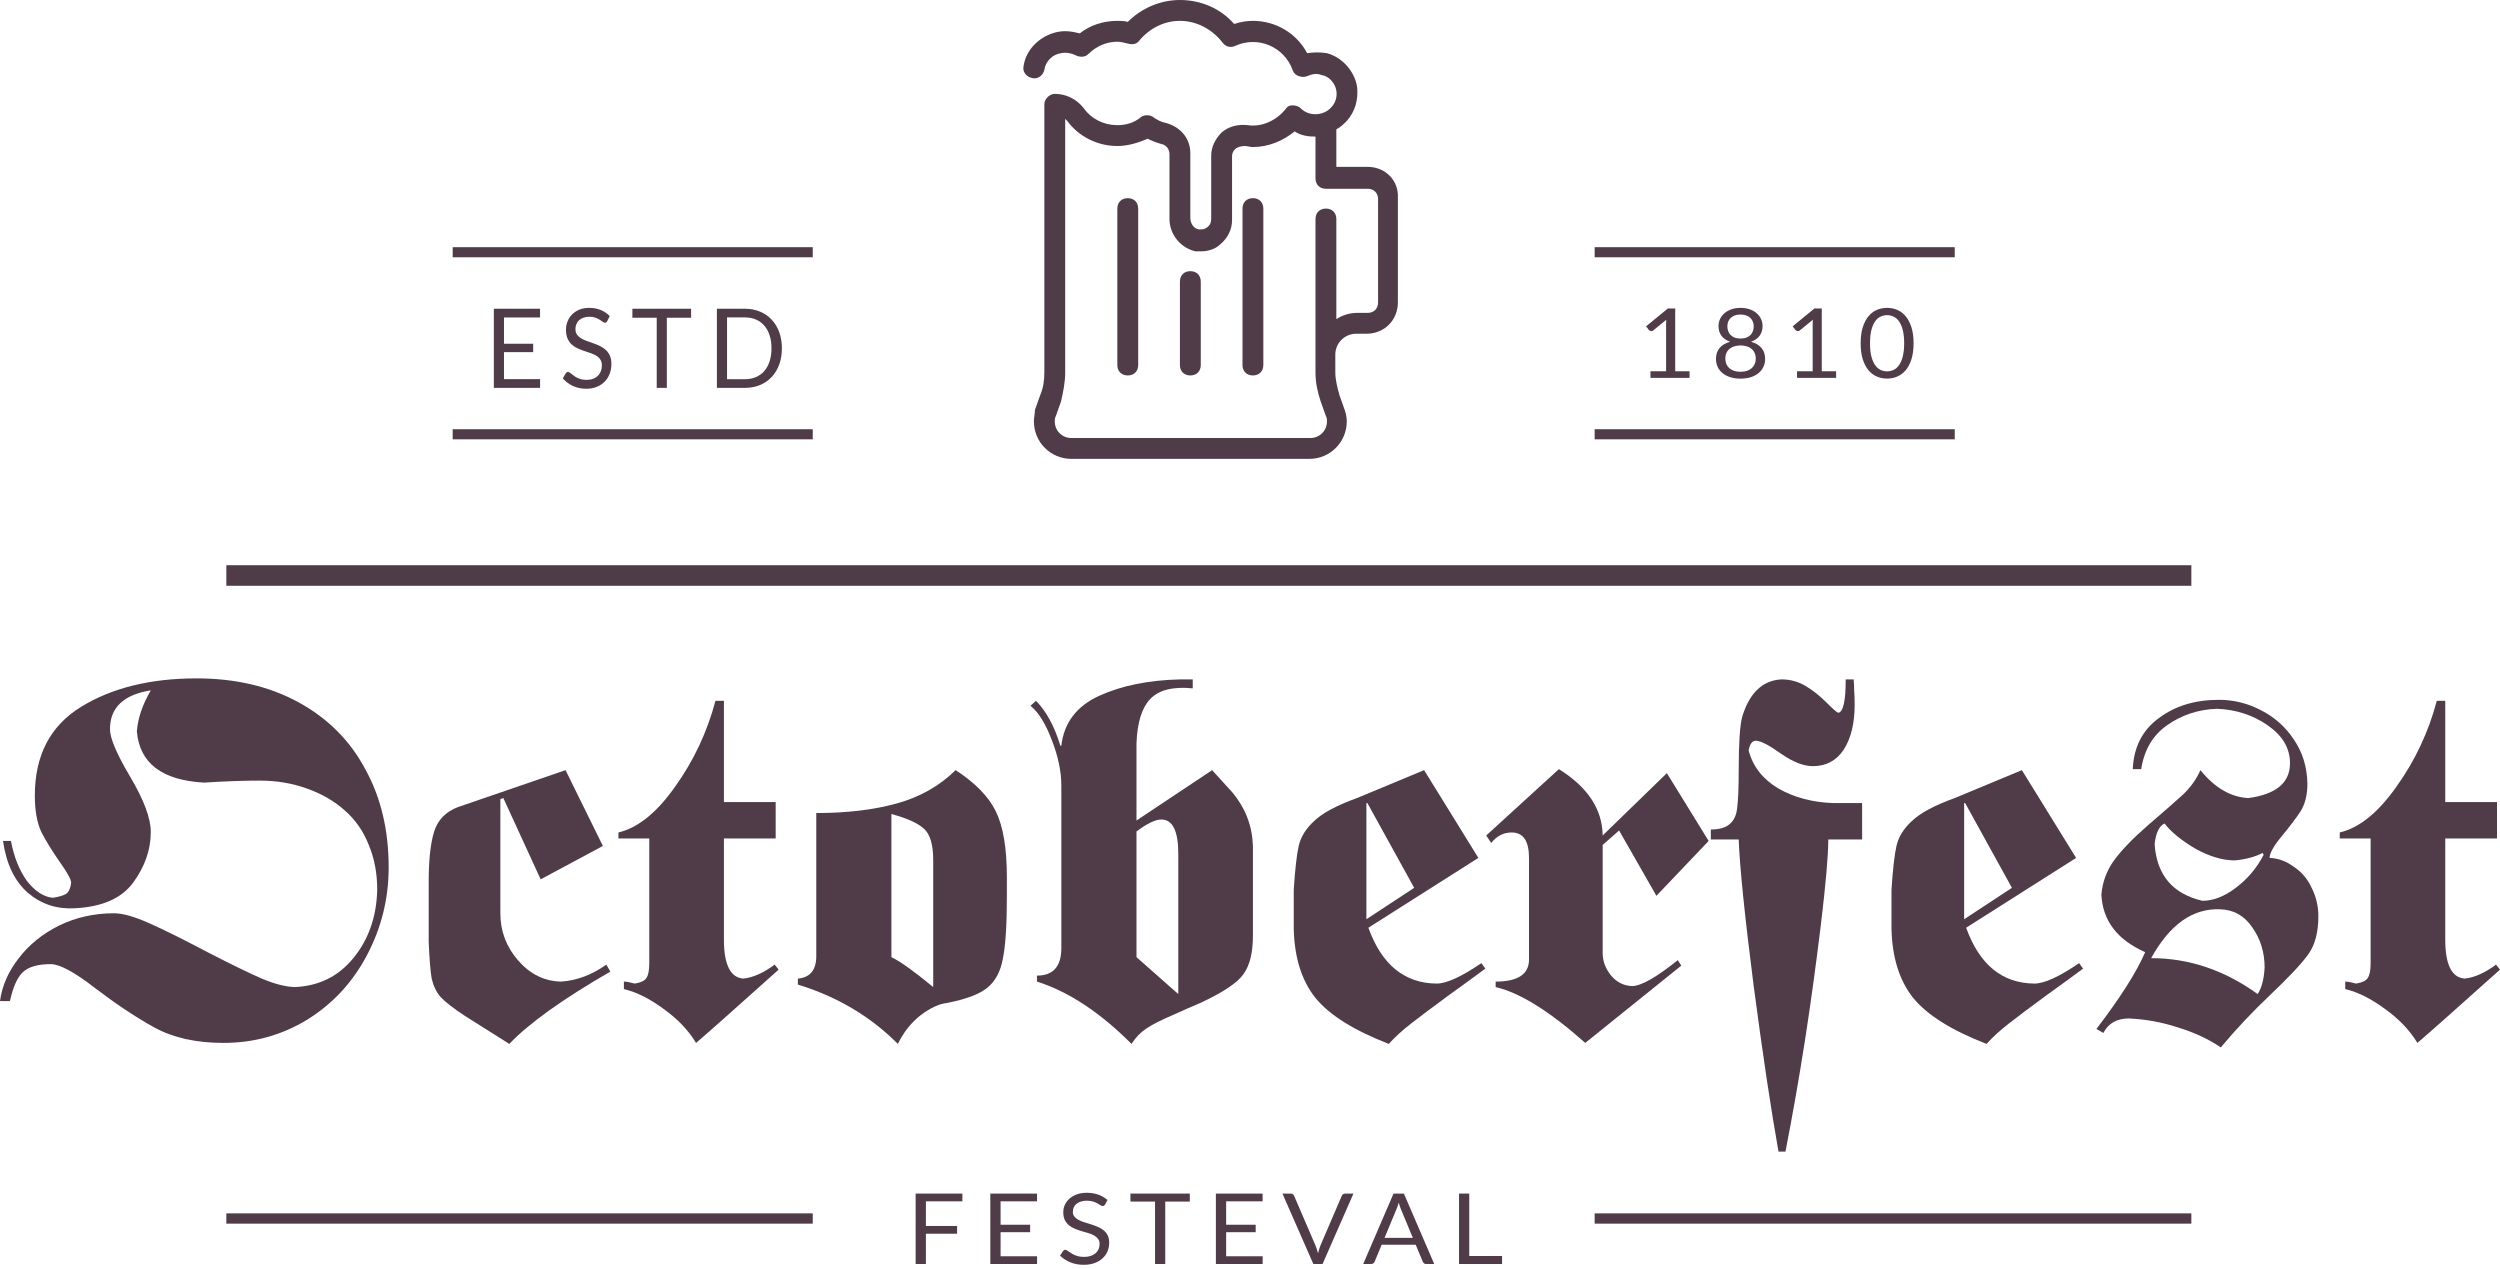 <svg width="193" height="98" viewBox="0 0 193 98" fill="none" xmlns="http://www.w3.org/2000/svg">
<path d="M11.641 53.295C9.54 53.629 8.49 54.63 8.49 56.298C8.49 56.991 9.015 58.223 10.066 59.994C11.116 61.765 11.641 63.176 11.641 64.229C11.641 65.589 11.192 66.885 10.296 68.117C9.4 69.349 7.888 70.016 5.763 70.119C4.38 70.196 3.176 69.798 2.151 68.925C1.127 68.027 0.487 66.692 0.231 64.922H0.845C1.076 66.153 1.486 67.18 2.075 68.001C2.689 68.797 3.355 69.233 4.072 69.31C4.559 69.233 4.905 69.131 5.11 69.002C5.314 68.848 5.443 68.566 5.494 68.155C5.494 67.899 5.199 67.36 4.61 66.538C4.021 65.692 3.547 64.922 3.189 64.229C2.856 63.51 2.689 62.573 2.689 61.418C2.689 58.313 3.88 56.028 6.262 54.566C8.644 53.103 11.615 52.371 15.175 52.371C18.172 52.371 20.797 52.987 23.051 54.219C25.305 55.451 27.021 57.171 28.199 59.378C29.403 61.559 30.005 64.087 30.005 66.962C30.005 69.349 29.454 71.595 28.352 73.699C27.251 75.804 25.714 77.472 23.742 78.704C21.77 79.91 19.606 80.513 17.25 80.513C15.149 80.513 13.37 80.116 11.91 79.32C10.475 78.524 8.951 77.51 7.338 76.279C5.75 75.047 4.61 74.431 3.919 74.431C2.894 74.431 2.164 74.649 1.729 75.085C1.319 75.496 0.999 76.227 0.768 77.28H0C0.154 76.125 0.627 75.034 1.421 74.007C2.215 72.955 3.253 72.108 4.533 71.466C5.84 70.825 7.261 70.504 8.798 70.504C9.464 70.504 10.373 70.76 11.525 71.274C12.678 71.787 14.176 72.531 16.02 73.507C17.864 74.456 19.26 75.136 20.208 75.547C21.181 75.958 22.026 76.176 22.744 76.202C24.613 76.125 26.124 75.38 27.277 73.969C28.455 72.531 29.07 70.773 29.121 68.694C29.121 67.411 28.903 66.256 28.468 65.23C28.058 64.177 27.443 63.292 26.624 62.573C25.83 61.855 24.856 61.29 23.704 60.879C22.577 60.469 21.36 60.263 20.054 60.263C18.799 60.263 17.365 60.315 15.751 60.417C12.499 60.238 10.77 58.916 10.565 56.452C10.642 55.451 11 54.399 11.641 53.295Z" fill="#503C49"/>
<path d="M38.627 61.688V70.504C38.627 71.89 39.089 73.109 40.011 74.161C40.933 75.213 42.034 75.752 43.315 75.778C44.518 75.701 45.684 75.265 46.81 74.469L47.118 75.008C43.43 77.138 40.83 78.999 39.319 80.59C37.936 79.718 36.796 78.999 35.9 78.434C35.003 77.844 34.376 77.357 34.017 76.972C33.684 76.587 33.454 76.112 33.326 75.547C33.223 74.957 33.147 74.007 33.095 72.698V68.078C33.095 66.385 33.236 65.088 33.518 64.19C33.8 63.292 34.414 62.663 35.362 62.304L43.66 59.455L46.542 65.307L41.739 67.886L38.858 61.611L38.627 61.688Z" fill="#503C49"/>
<path d="M50.124 64.729H47.742V64.267C49.253 63.908 50.713 62.727 52.122 60.725C53.556 58.723 54.593 56.516 55.234 54.103H55.887V61.919H59.882V64.729H55.887V72.544C55.887 74.469 56.386 75.47 57.385 75.547C58.128 75.47 58.935 75.111 59.805 74.469L60.113 74.854C56.706 77.908 54.581 79.795 53.735 80.513C53.146 79.538 52.314 78.665 51.238 77.895C50.163 77.1 49.138 76.587 48.165 76.356V75.778C48.344 75.778 48.626 75.829 49.01 75.932C49.471 75.855 49.766 75.714 49.894 75.509C50.047 75.303 50.124 74.918 50.124 74.354V64.729Z" fill="#503C49"/>
<path d="M63.016 62.766C65.372 62.766 67.434 62.522 69.201 62.034C70.994 61.547 72.518 60.687 73.773 59.455C75.284 60.43 76.321 61.495 76.885 62.65C77.448 63.805 77.73 65.499 77.73 67.732V69.233C77.73 71.415 77.627 73.006 77.422 74.007C77.243 75.008 76.833 75.765 76.193 76.279C75.578 76.766 74.541 77.151 73.081 77.433C72.466 77.51 71.788 77.831 71.045 78.396C70.328 78.961 69.752 79.692 69.316 80.59C67.191 78.46 64.617 76.933 61.594 76.009V75.547C62.516 75.47 62.99 74.918 63.016 73.892V62.766ZM72.044 66.385C72.044 65.23 71.813 64.434 71.352 63.998C70.891 63.561 70.046 63.176 68.817 62.843V73.892C69.508 74.225 70.584 74.995 72.044 76.202V66.385Z" fill="#503C49"/>
<path d="M87.737 63.343L93.576 59.455L95.151 61.187C96.15 62.394 96.675 63.767 96.726 65.307V72.236C96.726 73.545 96.483 74.533 95.996 75.201C95.535 75.868 94.421 76.612 92.654 77.433C92.039 77.69 91.309 78.011 90.464 78.396C89.619 78.755 88.966 79.089 88.505 79.397C88.044 79.705 87.66 80.103 87.352 80.59C84.919 78.152 82.486 76.548 80.053 75.778V75.316C81.282 75.316 81.91 74.636 81.935 73.276V60.648C81.935 59.57 81.692 58.403 81.205 57.145C80.719 55.862 80.168 54.976 79.553 54.489L79.976 54.103C80.77 54.899 81.397 56.054 81.859 57.568H81.935C82.14 55.797 83.114 54.514 84.855 53.718C86.597 52.923 88.697 52.499 91.156 52.448H92.078V53.141C90.541 52.987 89.44 53.269 88.774 53.988C88.133 54.681 87.788 55.823 87.737 57.414V63.343ZM90.964 65.922C90.964 64.152 90.528 63.266 89.657 63.266C89.196 63.266 88.556 63.574 87.737 64.19V73.892L90.964 76.741V65.922Z" fill="#503C49"/>
<path d="M109.942 59.455L114.13 66.231L105.639 71.62C106.664 74.469 108.418 75.906 110.903 75.932C111.671 75.932 112.823 75.406 114.36 74.354L114.668 74.777C113.874 75.368 112.887 76.086 111.709 76.933C110.557 77.78 109.635 78.473 108.943 79.012C108.277 79.525 107.701 80.051 107.214 80.59C104.5 79.538 102.604 78.345 101.529 77.01C100.478 75.675 99.928 73.904 99.877 71.697V68.694C99.979 67.103 100.107 65.974 100.261 65.307C100.414 64.614 100.811 63.972 101.452 63.382C102.092 62.766 103.193 62.175 104.756 61.611L109.942 59.455ZM105.562 61.996H105.486V70.966L109.174 68.54L105.562 61.996Z" fill="#503C49"/>
<path d="M123.726 64.498L128.682 59.686L131.909 64.922L127.875 69.156L124.994 64.113L123.726 65.23V73.584C123.726 74.2 123.943 74.777 124.379 75.316C124.814 75.829 125.352 76.099 125.992 76.125C126.684 76.125 127.862 75.457 129.527 74.123L129.796 74.546L122.381 80.513C119.641 78.075 117.336 76.638 115.466 76.202V75.778C117.156 75.778 118.014 75.226 118.04 74.123V66.231C118.04 64.922 117.592 64.267 116.695 64.267C116.081 64.267 115.556 64.537 115.12 65.076L114.736 64.498L120.345 59.378C122.573 60.764 123.7 62.471 123.726 64.498Z" fill="#503C49"/>
<path d="M132.076 64.806V64.036C132.742 64.036 133.229 63.895 133.536 63.613C133.869 63.33 134.061 62.907 134.112 62.342C134.189 61.752 134.228 60.789 134.228 59.455C134.228 57.402 134.317 56.028 134.497 55.336C135.06 53.487 136.072 52.525 137.532 52.448C138.198 52.448 138.812 52.615 139.376 52.949C139.939 53.282 140.477 53.706 140.989 54.219C141.501 54.732 141.809 55.002 141.911 55.028C142.295 54.976 142.488 54.116 142.488 52.448H143.102C143.128 52.73 143.141 53.013 143.141 53.295C143.166 53.552 143.179 53.924 143.179 54.411C143.179 55.849 142.897 57.004 142.334 57.876C141.77 58.723 140.976 59.147 139.952 59.147C139.235 59.147 138.415 58.826 137.493 58.184C136.597 57.543 135.956 57.209 135.572 57.183C135.265 57.183 135.073 57.44 134.996 57.953C135.329 59.185 136.097 60.161 137.301 60.879C138.53 61.572 139.939 61.944 141.527 61.996H143.755V64.806H141.143C141.143 66.038 140.951 68.245 140.567 71.428C140.182 74.585 139.773 77.562 139.337 80.359C138.902 83.157 138.402 86.006 137.839 88.906H137.301C136.738 85.775 136.097 81.501 135.38 76.086C134.689 70.671 134.305 66.911 134.228 64.806H132.076Z" fill="#503C49"/>
<path d="M156.089 59.455L160.276 66.231L151.786 71.62C152.81 74.469 154.565 75.906 157.049 75.932C157.818 75.932 158.97 75.406 160.507 74.354L160.814 74.777C160.02 75.368 159.034 76.086 157.856 76.933C156.703 77.78 155.781 78.473 155.09 79.012C154.424 79.525 153.848 80.051 153.361 80.59C150.646 79.538 148.751 78.345 147.675 77.01C146.625 75.675 146.074 73.904 146.023 71.697V68.694C146.126 67.103 146.254 65.974 146.407 65.307C146.561 64.614 146.958 63.972 147.598 63.382C148.239 62.766 149.34 62.175 150.902 61.611L156.089 59.455ZM151.709 61.996H151.632V70.966L155.32 68.54L151.709 61.996Z" fill="#503C49"/>
<path d="M164.648 59.378C164.724 57.684 165.39 56.375 166.645 55.451C167.9 54.501 169.45 54.026 171.294 54.026C172.446 54.026 173.535 54.296 174.559 54.835C175.609 55.374 176.455 56.131 177.095 57.106C177.761 58.082 178.107 59.211 178.132 60.494C178.132 61.367 177.953 62.086 177.594 62.65C177.236 63.189 176.749 63.831 176.134 64.575C175.52 65.319 175.212 65.871 175.212 66.231C175.878 66.256 176.506 66.487 177.095 66.924C177.71 67.334 178.171 67.886 178.478 68.579C178.811 69.246 178.977 69.965 178.977 70.735C178.977 71.967 178.721 72.942 178.209 73.661C177.697 74.379 176.724 75.419 175.289 76.779C173.881 78.114 172.6 79.474 171.447 80.86C170.5 80.218 169.399 79.705 168.144 79.32C166.889 78.909 165.621 78.678 164.34 78.627C163.418 78.627 162.765 78.999 162.381 79.743L161.843 79.436C163.687 77.023 164.942 75.047 165.608 73.507C163.457 72.557 162.33 71.081 162.227 69.079C162.304 68.13 162.611 67.27 163.149 66.5C163.713 65.704 164.596 64.78 165.8 63.728C167.029 62.676 167.939 61.88 168.528 61.341C169.117 60.777 169.565 60.148 169.872 59.455C170.974 60.815 172.203 61.534 173.56 61.611C175.712 61.328 176.788 60.43 176.788 58.916C176.788 57.761 176.211 56.786 175.059 55.99C173.906 55.194 172.6 54.771 171.14 54.719C169.706 54.771 168.425 55.194 167.298 55.99C166.197 56.76 165.531 57.889 165.301 59.378H164.648ZM167.106 63.574C166.696 63.754 166.44 64.28 166.338 65.153C166.492 67.54 167.721 69.002 170.026 69.541C170.871 69.541 171.729 69.208 172.6 68.54C173.496 67.873 174.214 67.026 174.751 65.999L174.675 65.846C174.086 66.153 173.368 66.346 172.523 66.423C171.576 66.423 170.551 66.115 169.45 65.499C168.374 64.857 167.593 64.216 167.106 63.574ZM174.29 76.741C174.598 76.279 174.777 75.599 174.828 74.7C174.828 73.519 174.508 72.48 173.868 71.582C173.253 70.683 172.421 70.222 171.371 70.196C169.27 70.119 167.503 71.376 166.069 73.969C168.989 73.969 171.729 74.893 174.29 76.741Z" fill="#503C49"/>
<path d="M183.011 64.729H180.629V64.267C182.141 63.908 183.6 62.727 185.009 60.725C186.443 58.723 187.481 56.516 188.121 54.103H188.774V61.919H192.769V64.729H188.774V72.544C188.774 74.469 189.273 75.47 190.272 75.547C191.015 75.47 191.822 75.111 192.693 74.469L193 74.854C189.594 77.908 187.468 79.795 186.623 80.513C186.034 79.538 185.201 78.665 184.125 77.895C183.05 77.1 182.025 76.587 181.052 76.356V75.778C181.231 75.778 181.513 75.829 181.897 75.932C182.358 75.855 182.653 75.714 182.781 75.509C182.934 75.303 183.011 74.918 183.011 74.354V64.729Z" fill="#503C49"/>
<path fill-rule="evenodd" clip-rule="evenodd" d="M62.745 33.916L34.947 33.916L34.947 33.136L62.745 33.136L62.745 33.916Z" fill="#503C49"/>
<path fill-rule="evenodd" clip-rule="evenodd" d="M62.745 19.862L34.947 19.862L34.947 19.082L62.745 19.082L62.745 19.862Z" fill="#503C49"/>
<path d="M41.696 29.27L41.692 29.944H38.124V23.835H41.692V24.508H38.908V26.538H41.162V27.186H38.908V29.27H41.696Z" fill="#503C49"/>
<path d="M46.881 24.79C46.857 24.832 46.83 24.865 46.8 24.888C46.773 24.908 46.739 24.918 46.699 24.918C46.653 24.918 46.599 24.893 46.537 24.845C46.475 24.797 46.397 24.744 46.303 24.687C46.212 24.628 46.1 24.574 45.968 24.525C45.838 24.477 45.681 24.453 45.495 24.453C45.32 24.453 45.165 24.479 45.03 24.53C44.898 24.578 44.786 24.645 44.695 24.73C44.606 24.815 44.539 24.916 44.493 25.033C44.447 25.146 44.424 25.27 44.424 25.404C44.424 25.574 44.463 25.716 44.541 25.83C44.622 25.941 44.727 26.036 44.856 26.116C44.989 26.195 45.137 26.265 45.301 26.324C45.468 26.381 45.638 26.441 45.81 26.503C45.985 26.566 46.155 26.637 46.319 26.717C46.486 26.793 46.634 26.891 46.764 27.011C46.896 27.13 47.001 27.276 47.079 27.45C47.16 27.623 47.2 27.836 47.2 28.089C47.2 28.356 47.157 28.608 47.071 28.844C46.985 29.077 46.858 29.28 46.691 29.453C46.527 29.627 46.323 29.763 46.081 29.863C45.841 29.962 45.568 30.012 45.261 30.012C44.883 30.012 44.541 29.941 44.234 29.799C43.927 29.654 43.665 29.459 43.446 29.215L43.673 28.823C43.694 28.791 43.72 28.766 43.749 28.746C43.782 28.723 43.817 28.712 43.855 28.712C43.889 28.712 43.929 28.727 43.972 28.759C44.017 28.787 44.069 28.824 44.125 28.869C44.182 28.915 44.246 28.965 44.319 29.019C44.392 29.073 44.474 29.122 44.566 29.168C44.66 29.213 44.766 29.252 44.885 29.283C45.003 29.311 45.137 29.326 45.285 29.326C45.471 29.326 45.636 29.299 45.782 29.244C45.927 29.191 46.05 29.115 46.15 29.019C46.252 28.919 46.33 28.801 46.384 28.665C46.438 28.528 46.465 28.376 46.465 28.209C46.465 28.024 46.424 27.873 46.343 27.757C46.265 27.637 46.162 27.538 46.032 27.458C45.903 27.379 45.755 27.312 45.588 27.258C45.421 27.201 45.251 27.144 45.079 27.087C44.906 27.028 44.737 26.96 44.57 26.883C44.403 26.806 44.255 26.707 44.125 26.584C43.996 26.462 43.891 26.31 43.81 26.128C43.732 25.944 43.693 25.716 43.693 25.446C43.693 25.23 43.732 25.021 43.81 24.82C43.891 24.618 44.007 24.439 44.157 24.282C44.311 24.126 44.498 24.001 44.719 23.907C44.943 23.814 45.199 23.767 45.487 23.767C45.81 23.767 46.104 23.821 46.368 23.929C46.634 24.037 46.869 24.193 47.071 24.398L46.881 24.79Z" fill="#503C49"/>
<path d="M53.354 24.53H51.479V29.944H50.699V24.53H48.82V23.835H53.354V24.53Z" fill="#503C49"/>
<path d="M60.362 26.891C60.362 27.349 60.294 27.765 60.156 28.14C60.019 28.515 59.825 28.837 59.575 29.104C59.324 29.371 59.022 29.578 58.669 29.726C58.319 29.871 57.931 29.944 57.506 29.944H55.344V23.835H57.506C57.931 23.835 58.319 23.909 58.669 24.056C59.022 24.201 59.324 24.409 59.575 24.679C59.825 24.946 60.019 25.267 60.156 25.642C60.294 26.017 60.362 26.434 60.362 26.891ZM59.558 26.891C59.558 26.516 59.51 26.181 59.413 25.885C59.316 25.59 59.179 25.34 59.001 25.135C58.823 24.93 58.608 24.774 58.354 24.666C58.101 24.558 57.818 24.504 57.506 24.504H56.128V29.274H57.506C57.818 29.274 58.101 29.22 58.354 29.112C58.608 29.004 58.823 28.849 59.001 28.648C59.179 28.443 59.316 28.193 59.413 27.897C59.51 27.602 59.558 27.267 59.558 26.891Z" fill="#503C49"/>
<path fill-rule="evenodd" clip-rule="evenodd" d="M150.906 33.916L123.107 33.916L123.107 33.136L150.906 33.136L150.906 33.916Z" fill="#503C49"/>
<path fill-rule="evenodd" clip-rule="evenodd" d="M150.906 19.862L123.108 19.862L123.108 19.082L150.906 19.082L150.906 19.862Z" fill="#503C49"/>
<path d="M130.433 28.664V29.172H127.416V28.664H128.622V25.02C128.622 24.91 128.626 24.8 128.634 24.688L127.632 25.505C127.598 25.532 127.564 25.55 127.53 25.557C127.496 25.562 127.465 25.562 127.436 25.557C127.407 25.552 127.38 25.542 127.353 25.527C127.33 25.512 127.311 25.496 127.298 25.479L127.078 25.192L128.756 23.815H129.325V28.664H130.433Z" fill="#503C49"/>
<path d="M134.37 28.701C134.554 28.701 134.717 28.678 134.861 28.631C135.008 28.581 135.131 28.512 135.231 28.425C135.333 28.336 135.41 28.23 135.462 28.108C135.517 27.984 135.545 27.847 135.545 27.698C135.545 27.514 135.512 27.357 135.447 27.228C135.384 27.096 135.297 26.989 135.187 26.907C135.08 26.825 134.956 26.766 134.814 26.728C134.673 26.689 134.525 26.669 134.37 26.669C134.216 26.669 134.068 26.689 133.926 26.728C133.785 26.766 133.659 26.825 133.549 26.907C133.442 26.989 133.355 27.096 133.29 27.228C133.227 27.357 133.196 27.514 133.196 27.698C133.196 27.847 133.222 27.984 133.274 28.108C133.329 28.23 133.407 28.336 133.506 28.425C133.608 28.512 133.731 28.581 133.875 28.631C134.022 28.678 134.187 28.701 134.37 28.701ZM134.37 24.281C134.203 24.281 134.055 24.305 133.926 24.352C133.801 24.399 133.695 24.464 133.608 24.546C133.524 24.628 133.46 24.724 133.416 24.833C133.374 24.943 133.353 25.06 133.353 25.184C133.353 25.306 133.371 25.424 133.408 25.538C133.445 25.653 133.503 25.755 133.585 25.844C133.666 25.931 133.771 26.002 133.899 26.057C134.03 26.109 134.187 26.135 134.37 26.135C134.554 26.135 134.71 26.109 134.838 26.057C134.969 26.002 135.075 25.931 135.156 25.844C135.237 25.755 135.296 25.653 135.333 25.538C135.37 25.424 135.388 25.306 135.388 25.184C135.388 25.06 135.366 24.943 135.321 24.833C135.279 24.724 135.215 24.628 135.129 24.546C135.045 24.464 134.939 24.399 134.81 24.352C134.685 24.305 134.538 24.281 134.37 24.281ZM135.176 26.385C135.527 26.48 135.796 26.637 135.985 26.859C136.174 27.08 136.268 27.364 136.268 27.709C136.268 27.943 136.221 28.154 136.126 28.343C136.035 28.53 135.905 28.689 135.737 28.821C135.572 28.953 135.373 29.055 135.14 29.127C134.907 29.196 134.651 29.231 134.37 29.231C134.09 29.231 133.833 29.196 133.6 29.127C133.367 29.055 133.167 28.953 132.999 28.821C132.832 28.689 132.702 28.53 132.61 28.343C132.519 28.154 132.473 27.943 132.473 27.709C132.473 27.364 132.567 27.08 132.756 26.859C132.944 26.637 133.214 26.48 133.565 26.385C133.269 26.281 133.045 26.125 132.893 25.919C132.744 25.71 132.669 25.461 132.669 25.173C132.669 24.976 132.71 24.792 132.791 24.621C132.872 24.449 132.988 24.3 133.137 24.173C133.286 24.046 133.464 23.947 133.671 23.875C133.881 23.803 134.114 23.767 134.37 23.767C134.624 23.767 134.856 23.803 135.066 23.875C135.275 23.947 135.455 24.046 135.604 24.173C135.753 24.3 135.868 24.449 135.95 24.621C136.031 24.792 136.071 24.976 136.071 25.173C136.071 25.461 135.995 25.71 135.844 25.919C135.694 26.125 135.472 26.281 135.176 26.385Z" fill="#503C49"/>
<path d="M141.749 28.664V29.172H138.732V28.664H139.938V25.02C139.938 24.91 139.942 24.8 139.95 24.688L138.948 25.505C138.914 25.532 138.88 25.55 138.846 25.557C138.812 25.562 138.78 25.562 138.751 25.557C138.722 25.552 138.695 25.542 138.669 25.527C138.645 25.512 138.627 25.496 138.614 25.479L138.394 25.192L140.071 23.815H140.641V28.664H141.749Z" fill="#503C49"/>
<path d="M147.729 26.501C147.729 26.968 147.675 27.374 147.568 27.717C147.463 28.058 147.319 28.34 147.135 28.564C146.952 28.787 146.735 28.954 146.483 29.063C146.234 29.173 145.967 29.227 145.682 29.227C145.394 29.227 145.125 29.173 144.877 29.063C144.63 28.954 144.416 28.787 144.232 28.564C144.049 28.34 143.905 28.058 143.8 27.717C143.695 27.374 143.643 26.968 143.643 26.501C143.643 26.033 143.695 25.628 143.8 25.285C143.905 24.942 144.049 24.658 144.232 24.434C144.416 24.208 144.63 24.04 144.877 23.931C145.125 23.821 145.394 23.767 145.682 23.767C145.967 23.767 146.234 23.821 146.483 23.931C146.735 24.04 146.952 24.208 147.135 24.434C147.319 24.658 147.463 24.942 147.568 25.285C147.675 25.628 147.729 26.033 147.729 26.501ZM147.002 26.501C147.002 26.093 146.965 25.751 146.892 25.475C146.821 25.197 146.724 24.973 146.601 24.804C146.481 24.634 146.341 24.514 146.181 24.442C146.021 24.367 145.855 24.33 145.682 24.33C145.509 24.33 145.343 24.367 145.183 24.442C145.023 24.514 144.883 24.634 144.763 24.804C144.642 24.973 144.545 25.197 144.472 25.475C144.401 25.751 144.366 26.093 144.366 26.501C144.366 26.909 144.401 27.25 144.472 27.526C144.545 27.803 144.642 28.025 144.763 28.194C144.883 28.363 145.023 28.485 145.183 28.56C145.343 28.632 145.509 28.668 145.682 28.668C145.855 28.668 146.021 28.632 146.181 28.56C146.341 28.485 146.481 28.363 146.601 28.194C146.724 28.025 146.821 27.803 146.892 27.526C146.965 27.25 147.002 26.909 147.002 26.501Z" fill="#503C49"/>
<path fill-rule="evenodd" clip-rule="evenodd" d="M169.173 45.223H17.473V43.635H169.173V45.223Z" fill="#503C49"/>
<path fill-rule="evenodd" clip-rule="evenodd" d="M62.745 94.466L17.473 94.466L17.473 93.672L62.745 93.672L62.745 94.466Z" fill="#503C49"/>
<path fill-rule="evenodd" clip-rule="evenodd" d="M169.173 94.466H123.107V93.672H169.173V94.466Z" fill="#503C49"/>
<path d="M71.48 92.743V94.645H73.887V95.244H71.48V97.582H70.687V92.144H74.295V92.743H71.48Z" fill="#503C49"/>
<path d="M80.064 96.982L80.06 97.582H76.452V92.144H80.06V92.743H77.245V94.55H79.525V95.127H77.245V96.982H80.064Z" fill="#503C49"/>
<path d="M85.308 92.994C85.283 93.032 85.256 93.061 85.226 93.081C85.199 93.099 85.165 93.108 85.124 93.108C85.078 93.108 85.023 93.086 84.96 93.043C84.898 93 84.819 92.953 84.723 92.903C84.631 92.85 84.518 92.802 84.384 92.758C84.254 92.716 84.094 92.694 83.906 92.694C83.729 92.694 83.573 92.717 83.436 92.762C83.303 92.805 83.19 92.865 83.097 92.941C83.007 93.017 82.939 93.106 82.893 93.21C82.847 93.311 82.823 93.421 82.823 93.54C82.823 93.692 82.863 93.819 82.942 93.92C83.024 94.019 83.13 94.103 83.261 94.174C83.394 94.245 83.544 94.307 83.71 94.36C83.879 94.411 84.05 94.464 84.225 94.519C84.402 94.575 84.573 94.638 84.74 94.709C84.909 94.778 85.058 94.865 85.189 94.971C85.323 95.077 85.429 95.208 85.508 95.362C85.59 95.516 85.63 95.706 85.63 95.931C85.63 96.169 85.587 96.393 85.5 96.603C85.412 96.81 85.284 96.991 85.116 97.145C84.95 97.3 84.744 97.421 84.499 97.51C84.256 97.598 83.98 97.643 83.669 97.643C83.288 97.643 82.942 97.579 82.631 97.453C82.321 97.324 82.055 97.151 81.835 96.933L82.063 96.584C82.085 96.556 82.111 96.533 82.141 96.516C82.174 96.495 82.209 96.485 82.247 96.485C82.283 96.485 82.322 96.499 82.366 96.527C82.412 96.552 82.464 96.585 82.521 96.626C82.578 96.666 82.644 96.71 82.717 96.758C82.791 96.806 82.874 96.851 82.966 96.891C83.062 96.932 83.169 96.966 83.289 96.994C83.409 97.019 83.544 97.032 83.694 97.032C83.882 97.032 84.049 97.008 84.196 96.96C84.343 96.912 84.467 96.844 84.568 96.758C84.672 96.67 84.751 96.565 84.805 96.444C84.86 96.322 84.887 96.187 84.887 96.037C84.887 95.873 84.846 95.739 84.764 95.635C84.685 95.529 84.58 95.44 84.45 95.37C84.319 95.299 84.169 95.239 84 95.191C83.831 95.141 83.66 95.09 83.485 95.039C83.311 94.986 83.139 94.925 82.971 94.857C82.802 94.789 82.652 94.7 82.521 94.591C82.39 94.483 82.284 94.347 82.202 94.185C82.123 94.021 82.084 93.819 82.084 93.578C82.084 93.386 82.123 93.2 82.202 93.02C82.284 92.841 82.401 92.681 82.554 92.542C82.709 92.403 82.898 92.292 83.122 92.208C83.348 92.125 83.606 92.083 83.898 92.083C84.225 92.083 84.522 92.131 84.789 92.227C85.058 92.323 85.295 92.463 85.5 92.645L85.308 92.994Z" fill="#503C49"/>
<path d="M91.853 92.762H89.957V97.582H89.169V92.762H87.269V92.144H91.853V92.762Z" fill="#503C49"/>
<path d="M97.478 96.982L97.474 97.582H93.866V92.144H97.474V92.743H94.659V94.55H96.939V95.127H94.659V96.982H97.478Z" fill="#503C49"/>
<path d="M104.487 92.144L102.101 97.582H101.39L99.004 92.144H99.637C99.708 92.144 99.765 92.16 99.808 92.193C99.852 92.226 99.885 92.268 99.906 92.318L101.557 96.155C101.593 96.241 101.627 96.335 101.659 96.436C101.695 96.537 101.726 96.643 101.753 96.755C101.781 96.643 101.809 96.537 101.839 96.436C101.869 96.335 101.902 96.241 101.937 96.155L103.584 92.318C103.6 92.275 103.632 92.236 103.678 92.201C103.727 92.163 103.785 92.144 103.854 92.144H104.487Z" fill="#503C49"/>
<path d="M109.072 95.563L108.152 93.35C108.125 93.285 108.097 93.209 108.067 93.123C108.037 93.034 108.008 92.941 107.981 92.842C107.924 93.047 107.865 93.218 107.805 93.354L106.886 95.563H109.072ZM110.723 97.582H110.11C110.039 97.582 109.982 97.566 109.938 97.533C109.894 97.5 109.862 97.458 109.84 97.407L109.292 96.094H106.665L106.118 97.407C106.101 97.453 106.07 97.493 106.024 97.529C105.977 97.564 105.92 97.582 105.852 97.582H105.239L107.58 92.144H108.381L110.723 97.582Z" fill="#503C49"/>
<path d="M115.959 96.963V97.582H112.637V92.144H113.426V96.963H115.959Z" fill="#503C49"/>
<path d="M91.894 20.934C91.411 20.934 91.089 21.256 91.089 21.739V28.18C91.089 28.663 91.411 28.985 91.894 28.985C92.378 28.985 92.7 28.663 92.7 28.18V21.739C92.7 21.256 92.378 20.934 91.894 20.934Z" fill="#503C49"/>
<path d="M87.064 15.298C86.581 15.298 86.258 15.62 86.258 16.103V28.18C86.258 28.663 86.581 28.985 87.064 28.985C87.547 28.985 87.869 28.663 87.869 28.18V16.103C87.869 15.62 87.547 15.298 87.064 15.298Z" fill="#503C49"/>
<path d="M105.582 12.882H103.166V9.984C103.488 9.823 103.73 9.581 103.971 9.339C104.615 8.615 104.857 7.729 104.776 6.763C104.615 5.555 103.649 4.428 102.442 4.106C101.958 4.026 101.395 4.026 100.912 4.106C100.107 2.576 98.496 1.61 96.725 1.61C96.242 1.61 95.759 1.691 95.276 1.852C94.229 0.644 92.7 0 91.089 0C89.559 0 88.11 0.644 87.064 1.691C86.822 1.61 86.5 1.61 86.258 1.61C85.212 1.61 84.165 1.932 83.36 2.576C82.716 2.415 82.152 2.335 81.508 2.496C80.22 2.818 79.173 3.865 79.012 5.153C78.932 5.555 79.254 5.958 79.737 6.038C80.139 6.119 80.542 5.797 80.623 5.394C80.703 4.75 81.267 4.187 81.911 4.106C82.313 4.026 82.716 4.106 83.038 4.267C83.36 4.428 83.763 4.428 84.004 4.187C84.648 3.543 85.453 3.221 86.258 3.221C86.5 3.221 86.822 3.301 87.144 3.382C87.466 3.462 87.788 3.382 87.949 3.14C88.754 2.174 89.882 1.61 91.089 1.61C92.377 1.61 93.585 2.254 94.39 3.301C94.632 3.623 95.034 3.704 95.356 3.543C97.128 2.737 99.141 3.623 99.785 5.394C99.865 5.636 100.026 5.797 100.268 5.877C100.509 5.958 100.751 5.958 100.912 5.877C101.314 5.716 101.636 5.636 102.039 5.797C102.603 5.877 103.086 6.441 103.166 7.005C103.247 7.488 103.086 7.971 102.764 8.293C102.2 8.937 101.073 9.017 100.429 8.373C100.268 8.212 100.026 8.132 99.785 8.132C99.543 8.132 99.382 8.212 99.221 8.454C98.496 9.339 97.369 9.823 96.323 9.662C95.598 9.581 94.873 9.742 94.31 10.225C93.827 10.708 93.505 11.352 93.505 11.996V16.908C93.505 17.149 93.424 17.391 93.183 17.552C93.022 17.713 92.78 17.713 92.538 17.713C92.136 17.632 91.894 17.23 91.894 16.827V11.835C91.894 10.708 91.17 9.823 90.043 9.5C89.64 9.42 89.318 9.259 88.996 9.017C88.754 8.856 88.352 8.856 88.11 9.017C87.547 9.5 86.903 9.662 86.258 9.662C85.212 9.662 84.246 9.178 83.682 8.373C83.118 7.649 82.313 7.246 81.428 7.246C81.025 7.246 80.623 7.649 80.623 8.051V28.743C80.623 29.387 80.542 29.951 80.3 30.514L79.898 31.642C79.898 31.963 79.817 32.205 79.817 32.527C79.817 34.137 81.106 35.426 82.716 35.426H101.073C102.683 35.426 103.971 34.137 103.971 32.527C103.971 32.205 103.891 31.883 103.81 31.642L103.408 30.514C103.247 29.951 103.086 29.307 103.086 28.743V27.374C103.086 26.489 103.81 25.764 104.696 25.764H105.501C106.87 25.764 107.916 24.717 107.916 23.349V15.297C107.997 13.929 106.95 12.882 105.582 12.882ZM106.387 23.349C106.387 23.832 106.065 24.154 105.582 24.154H104.776C104.213 24.154 103.649 24.315 103.166 24.637V16.908C103.166 16.425 102.844 16.102 102.361 16.102C101.878 16.102 101.556 16.425 101.556 16.908V28.743C101.556 29.548 101.717 30.273 101.958 30.997L102.361 32.124C102.442 32.286 102.442 32.366 102.442 32.527C102.442 33.252 101.878 33.815 101.153 33.815H82.716C81.991 33.815 81.428 33.252 81.428 32.527C81.428 32.366 81.428 32.286 81.508 32.124L81.911 30.997C82.072 30.273 82.233 29.548 82.233 28.743V9.178C82.313 9.259 82.313 9.259 82.394 9.339C83.279 10.547 84.729 11.272 86.258 11.272C87.064 11.272 87.869 11.03 88.593 10.708C88.915 10.869 89.318 11.03 89.64 11.111C90.043 11.191 90.284 11.513 90.284 11.916V16.908C90.284 18.115 91.17 19.162 92.297 19.404C92.458 19.404 92.538 19.404 92.7 19.404C93.263 19.404 93.827 19.242 94.229 18.84C94.793 18.357 95.115 17.713 95.115 16.988V12.077C95.115 11.755 95.276 11.594 95.356 11.513C95.517 11.352 95.84 11.272 96.081 11.272C96.323 11.272 96.484 11.352 96.725 11.352C97.933 11.352 99.06 10.869 99.946 10.145C100.429 10.467 100.992 10.547 101.556 10.547V13.768C101.556 14.251 101.878 14.573 102.361 14.573H105.582C106.065 14.573 106.387 14.895 106.387 15.378V23.349Z" fill="#503C49"/>
<path d="M96.725 15.298C96.242 15.298 95.92 15.62 95.92 16.103V28.18C95.92 28.663 96.242 28.985 96.725 28.985C97.208 28.985 97.53 28.663 97.53 28.18V16.103C97.53 15.62 97.208 15.298 96.725 15.298Z" fill="#503C49"/>
</svg>
